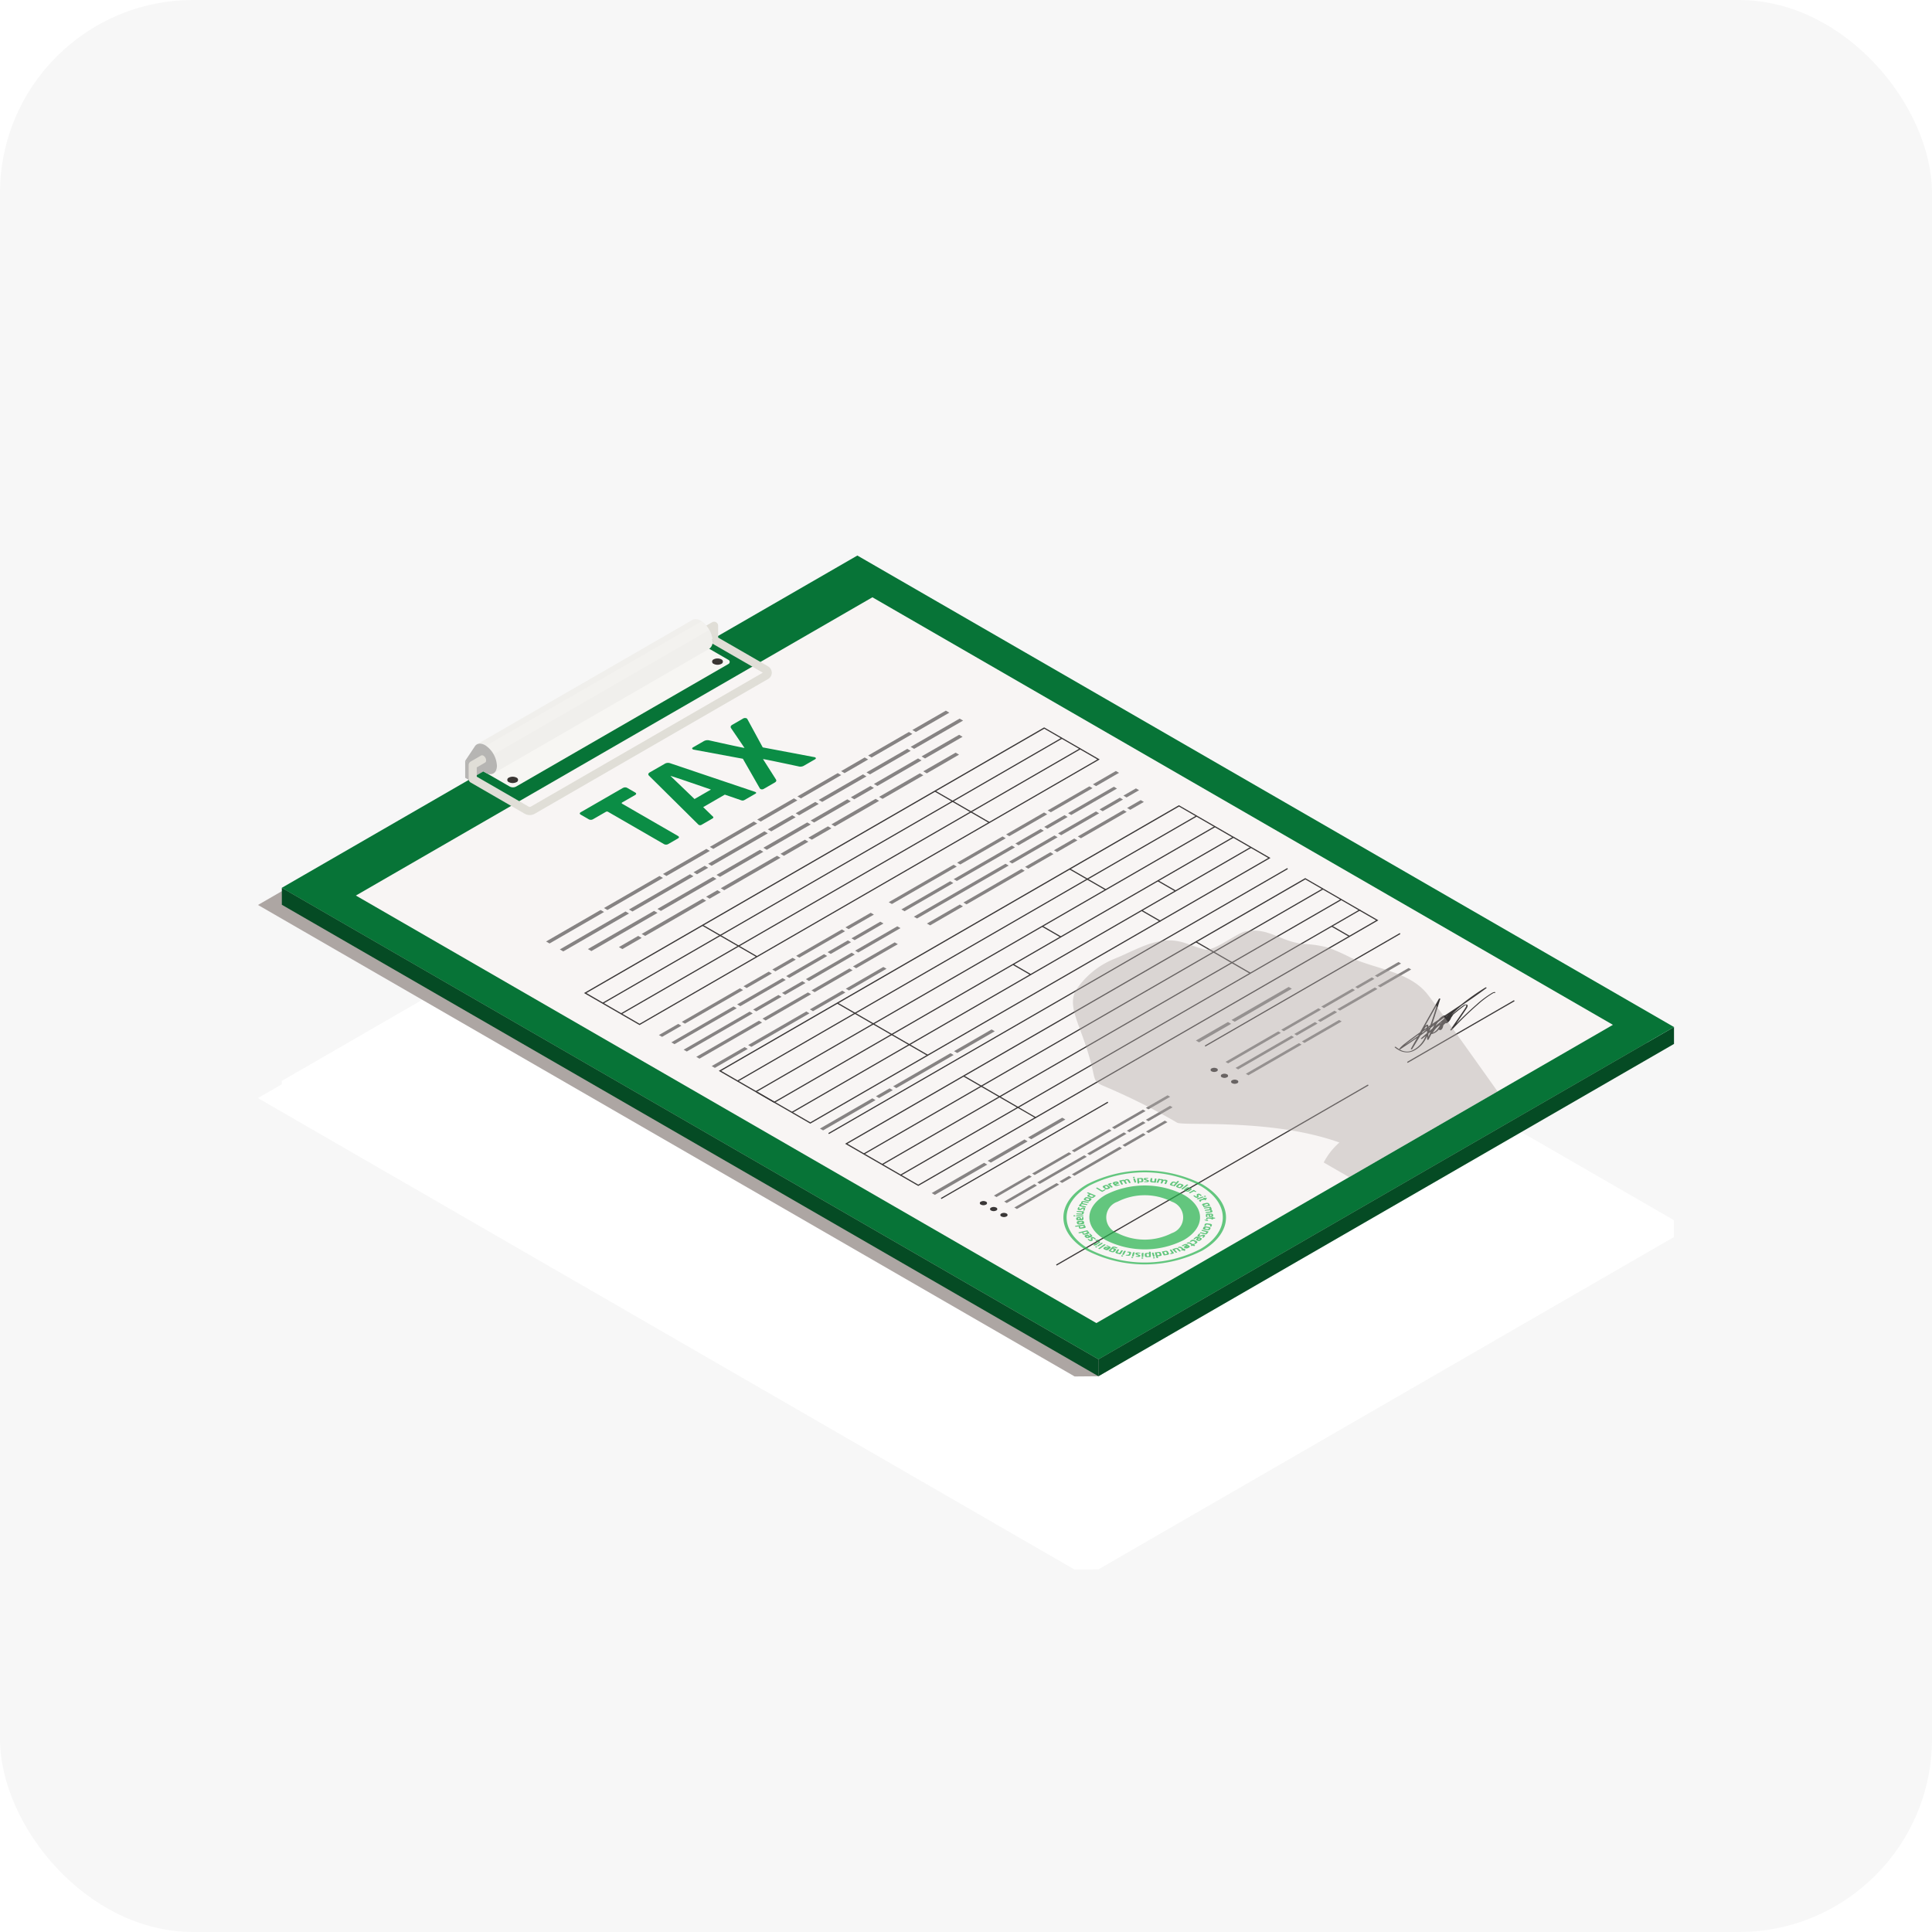 <svg xmlns="http://www.w3.org/2000/svg" xmlns:xlink="http://www.w3.org/1999/xlink" width="160" height="160" viewBox="0 0 160 160">
  <defs>
    <filter id="Path_9822" x="3.48" y="31.274" width="91.534" height="84.77" filterUnits="userSpaceOnUse">
      <feOffset dy="16" input="SourceAlpha"/>
      <feGaussianBlur stdDeviation="12" result="blur"/>
      <feFlood flood-opacity="0.161"/>
      <feComposite operator="in" in2="blur"/>
      <feComposite in="SourceGraphic"/>
    </filter>
    <filter id="Rectangle_2093" x="4.245" y="31.453" width="90.497" height="83.023" filterUnits="userSpaceOnUse">
      <feOffset dy="16" input="SourceAlpha"/>
      <feGaussianBlur stdDeviation="12" result="blur-2"/>
      <feFlood flood-opacity="0.161"/>
      <feComposite operator="in" in2="blur-2"/>
      <feComposite in="SourceGraphic"/>
    </filter>
    <filter id="Rectangle_2094" x="9.224" y="38.853" width="106.534" height="91.938" filterUnits="userSpaceOnUse">
      <feOffset dy="16" input="SourceAlpha"/>
      <feGaussianBlur stdDeviation="12" result="blur-3"/>
      <feFlood flood-opacity="0.161"/>
      <feComposite operator="in" in2="blur-3"/>
      <feComposite in="SourceGraphic"/>
    </filter>
    <filter id="Rectangle_2095" x="18.572" y="43.854" width="112.163" height="95.821" filterUnits="userSpaceOnUse">
      <feOffset dy="16" input="SourceAlpha"/>
      <feGaussianBlur stdDeviation="12" result="blur-4"/>
      <feFlood flood-opacity="0.161"/>
      <feComposite operator="in" in2="blur-4"/>
      <feComposite in="SourceGraphic"/>
    </filter>
    <filter id="Rectangle_2096" x="46.315" y="59.672" width="106.559" height="92.452" filterUnits="userSpaceOnUse">
      <feOffset dy="16" input="SourceAlpha"/>
      <feGaussianBlur stdDeviation="12" result="blur-5"/>
      <feFlood flood-opacity="0.161"/>
      <feComposite operator="in" in2="blur-5"/>
      <feComposite in="SourceGraphic"/>
    </filter>
    <filter id="Rectangle_2098" x="22.942" y="60.079" width="86.478" height="80.359" filterUnits="userSpaceOnUse">
      <feOffset dy="16" input="SourceAlpha"/>
      <feGaussianBlur stdDeviation="12" result="blur-6"/>
      <feFlood flood-opacity="0.161"/>
      <feComposite operator="in" in2="blur-6"/>
      <feComposite in="SourceGraphic"/>
    </filter>
    <filter id="Rectangle_2099" x="31.905" y="65.254" width="86.478" height="80.359" filterUnits="userSpaceOnUse">
      <feOffset dy="16" input="SourceAlpha"/>
      <feGaussianBlur stdDeviation="12" result="blur-7"/>
      <feFlood flood-opacity="0.161"/>
      <feComposite operator="in" in2="blur-7"/>
      <feComposite in="SourceGraphic"/>
    </filter>
    <filter id="Rectangle_2100" x="41.158" y="72.563" width="83.074" height="78.393" filterUnits="userSpaceOnUse">
      <feOffset dy="16" input="SourceAlpha"/>
      <feGaussianBlur stdDeviation="12" result="blur-8"/>
      <feFlood flood-opacity="0.161"/>
      <feComposite operator="in" in2="blur-8"/>
      <feComposite in="SourceGraphic"/>
    </filter>
    <filter id="Rectangle_2101" x="63.039" y="61.735" width="79.947" height="76.588" filterUnits="userSpaceOnUse">
      <feOffset dy="16" input="SourceAlpha"/>
      <feGaussianBlur stdDeviation="12" result="blur-9"/>
      <feFlood flood-opacity="0.161"/>
      <feComposite operator="in" in2="blur-9"/>
      <feComposite in="SourceGraphic"/>
    </filter>
    <filter id="Rectangle_2102" x="52.065" y="76.935" width="85.467" height="79.775" filterUnits="userSpaceOnUse">
      <feOffset dy="16" input="SourceAlpha"/>
      <feGaussianBlur stdDeviation="12" result="blur-10"/>
      <feFlood flood-opacity="0.161"/>
      <feComposite operator="in" in2="blur-10"/>
      <feComposite in="SourceGraphic"/>
    </filter>
    <filter id="Rectangle_2103" x="52.857" y="57.066" width="107.165" height="92.419" filterUnits="userSpaceOnUse">
      <feOffset dy="16" input="SourceAlpha"/>
      <feGaussianBlur stdDeviation="12" result="blur-11"/>
      <feFlood flood-opacity="0.161"/>
      <feComposite operator="in" in2="blur-11"/>
      <feComposite in="SourceGraphic"/>
    </filter>
    <clipPath id="clip-path">
      <rect id="Rectangle_2250" data-name="Rectangle 2250" width="160" height="160" rx="16" transform="translate(449 -792)" fill="#f7f7f7"/>
    </clipPath>
    <filter id="Union_79" x="-14.635" y="26.007" width="189.269" height="139.986" filterUnits="userSpaceOnUse">
      <feOffset dy="16" input="SourceAlpha"/>
      <feGaussianBlur stdDeviation="12" result="blur-12"/>
      <feFlood flood-opacity="0.161"/>
      <feComposite operator="in" in2="blur-12"/>
    </filter>
    <clipPath id="clip-path-2">
      <path id="Path_9822-2" data-name="Path 9822" d="M34.716,4.971,16.86,15.28a.683.683,0,0,1,.7.064,2.162,2.162,0,0,1,.979,1.7.7.7,0,0,1-.28.631L36.114,7.361a.689.689,0,0,0,.28-.63,2.167,2.167,0,0,0-.979-1.7.889.889,0,0,0-.437-.133.508.508,0,0,0-.262.069" transform="translate(-16.86 -4.902)" fill="none"/>
    </clipPath>
    <linearGradient id="linear-gradient" x1="-0.697" y1="3.2" x2="-0.65" y2="3.2" gradientUnits="objectBoundingBox">
      <stop offset="0" stop-color="#f7f6f3"/>
      <stop offset="1" stop-color="#f0efec"/>
    </linearGradient>
    <clipPath id="clip-path-3">
      <rect id="Rectangle_2093-2" data-name="Rectangle 2093" width="18.497" height="11.023" fill="none"/>
    </clipPath>
    <clipPath id="clip-path-4">
      <rect id="Rectangle_2094-2" data-name="Rectangle 2094" width="34.534" height="19.938" fill="none"/>
    </clipPath>
    <clipPath id="clip-path-5">
      <rect id="Rectangle_2095-2" data-name="Rectangle 2095" width="40.163" height="23.821" fill="none"/>
    </clipPath>
    <clipPath id="clip-path-6">
      <rect id="Rectangle_2096-2" data-name="Rectangle 2096" width="34.559" height="20.452" fill="none"/>
    </clipPath>
    <clipPath id="clip-path-7">
      <rect id="Rectangle_2098-2" data-name="Rectangle 2098" width="14.478" height="8.359" fill="none"/>
    </clipPath>
    <clipPath id="clip-path-9">
      <rect id="Rectangle_2100-2" data-name="Rectangle 2100" width="11.074" height="6.393" fill="none"/>
    </clipPath>
    <clipPath id="clip-path-10">
      <rect id="Rectangle_2101-2" data-name="Rectangle 2101" width="7.947" height="4.588" fill="none"/>
    </clipPath>
    <clipPath id="clip-path-11">
      <rect id="Rectangle_2102-2" data-name="Rectangle 2102" width="13.467" height="7.775" fill="#24b24c"/>
    </clipPath>
    <clipPath id="clip-path-12">
      <rect id="Rectangle_2103-2" data-name="Rectangle 2103" width="35.165" height="20.419" fill="none"/>
    </clipPath>
  </defs>
  <g id="taxInvoice" transform="translate(-449 792)">
    <g id="Mask_Group_23" data-name="Mask Group 23" clip-path="url(#clip-path)">
      <g id="Group_31581" data-name="Group 31581">
        <rect id="Rectangle_1963" data-name="Rectangle 1963" width="160" height="160" rx="16" transform="translate(449 -792)" fill="#f7f7f7"/>
        <g id="Group_31267" data-name="Group 31267" transform="translate(-178.635 -163.993)">
          <g transform="matrix(1, 0, 0, 1, 627.63, -628.01)" filter="url(#Union_79)">
            <path id="Union_79-2" data-name="Union 79" d="M-41.366-19.069l1.975-1.14v-.28l15.48-8.937v0l-.3-.17V-31l.778-1.164c.16-.284.491-.352.877-.13l.034.02-.034-.02a.693.693,0,0,0-.684-.073l17.842-10.3a.51.51,0,0,1,.262-.068.891.891,0,0,1,.437.133,1.77,1.77,0,0,1,.462.4l.475-.274a.338.338,0,0,1,.336,0,.336.336,0,0,1,.168.292v.836L8.27-48.007,75.9-8.959h0v1.4L28.241,19.962h0l-1.974.017ZM-24.207-31Zm.964-1.363-.007,0Zm.007,0-.007,0Z" transform="translate(62.73 94.01)" fill="#fff"/>
          </g>
        </g>
        <g id="Group_31268" data-name="Group 31268" transform="translate(-178.635 -163.993)">
          <g id="Group_31249" data-name="Group 31249" transform="translate(649 -580.579)">
            <path id="Path_10049" data-name="Path 10049" d="M67.633,67.888,0,28.84,47.662,1.323l67.632,39.048-45.688,27.5Z" transform="translate(0 -1.323)" fill="#ada6a3"/>
          </g>
          <path id="Path_10004" data-name="Path 10004" d="M18.743,18.83l-2.773-1.6v-1.4l2.773,1.6Z" transform="translate(650.189 -580.822)" fill="#b6b5b3"/>
          <path id="Path_10005" data-name="Path 10005" d="M36.695,8.969,18.551,19.445v-1.4L36.695,7.565Z" transform="translate(650.381 -581.437)" fill="#937a6a"/>
          <path id="Path_10006" data-name="Path 10006" d="M1.838,27.015,69.47,66.063v-1.4L1.838,25.611Z" transform="translate(649.137 -580.094)" fill="#054b24"/>
          <path id="Path_10007" data-name="Path 10007" d="M64.785,63.86v1.4l47.662-27.518v-1.4Z" transform="translate(653.822 -579.295)" fill="#054b24"/>
          <path id="Path_10008" data-name="Path 10008" d="M49.5,0,1.838,27.517,69.47,66.564l47.662-27.516Z" transform="translate(649.137 -582)" fill="#077437"/>
          <g id="Group_31250" data-name="Group 31250" transform="translate(666.159 -575.473)">
            <path id="Path_10048" data-name="Path 10048" d="M19.639,18.669,15.97,16.551,34.114,6.075l3.667,2.118a.191.191,0,0,1,0,.331L20.208,18.669a.566.566,0,0,1-.568,0" transform="translate(-15.97 -6.075)" fill="#f7f6f3"/>
          </g>
          <g id="Group_31251" data-name="Group 31251" transform="translate(667.115 -576.733)">
            <g id="Group_31186" data-name="Group 31186" transform="translate(0 0)" clip-path="url(#clip-path-2)">
              <rect id="Rectangle_2092" data-name="Rectangle 2092" width="23.302" height="20.826" transform="translate(-5.529 3.192) rotate(-30)" fill="url(#linear-gradient)"/>
            </g>
          </g>
          <g id="Group_31264" data-name="Group 31264" transform="translate(657.107 -578.54)">
            <g id="Group_31254" data-name="Group 31254" transform="translate(10.773 1.986)" style="mix-blend-mode: screen;isolation: isolate">
              <g id="Group_31189" data-name="Group 31189" transform="translate(0 0)">
                <g id="Group_31188" data-name="Group 31188" clip-path="url(#clip-path-3)">
                  <path id="Path_9823" data-name="Path 9823" d="M35.429,5.069,17.572,15.378a2.065,2.065,0,0,1,.64.713L36.068,5.782a2.084,2.084,0,0,0-.639-.713" transform="translate(-17.572 -5.069)" fill="#f3f2ef"/>
                </g>
              </g>
            </g>
            <path id="Path_10009" data-name="Path 10009" d="M19.983,17.125a.71.71,0,0,0-.641,0,.2.2,0,0,0,0,.371.71.71,0,0,0,.641,0,.2.2,0,0,0,0-.371" transform="translate(-6.677 -2.191)" fill="#393532"/>
            <path id="Path_10010" data-name="Path 10010" d="M35.771,8.01a.71.71,0,0,0-.641,0,.2.2,0,0,0,0,.371.71.71,0,0,0,.641,0,.2.2,0,0,0,0-.371" transform="translate(-5.502 -2.87)" fill="#393532"/>
            <path id="Path_10011" data-name="Path 10011" d="M17.625,14.63c-.386-.222-.717-.154-.877.13l-.778,1.164.659.523.892.372c.034.025.069.053.1.073.54.312.979.059.979-.565a2.165,2.165,0,0,0-.979-1.7" transform="translate(-6.918 -2.381)" fill="#b6b5b3"/>
            <path id="Path_10012" data-name="Path 10012" d="M111.648,38.626l-42.777,24.7L7.545,27.919l42.777-24.7Z" transform="translate(-7.545 -3.221)" fill="#f8f5f4"/>
            <path id="Path_10013" data-name="Path 10013" d="M41.038,8.8,36.9,6.414V5.437a.336.336,0,0,0-.5-.291l-.48.277a2.148,2.148,0,0,1,.52,1.293,1.1,1.1,0,0,1-.017.2L40.6,9.322,21.385,20.416a.175.175,0,0,1-.176,0l-4.3-2.482v-.768l.678-.391c.266-.155-.059-.741-.335-.582l-.846.489a.333.333,0,0,0-.168.29v1.157a.335.335,0,0,0,.168.29L20.873,21a.844.844,0,0,0,.847,0L41.038,9.845a.6.6,0,0,0,0-1.043" transform="translate(-6.898 -3.081)" fill="#e0ded7"/>
            <path id="Path_10014" data-name="Path 10014" d="M29.729,37.9l-4.6-2.653.072-.041,38.035-21.96L67.835,15.9l-.071.041Zm-4.4-2.653,4.4,2.543L67.645,15.9l-4.4-2.543Z" transform="translate(-6.236 -2.474)" fill="#3a3737"/>
            <path id="Path_10015" data-name="Path 10015" d="M26.607,36.07l-.048-.082L64.57,14.043l.048.082Z" transform="translate(-6.13 -2.415)" fill="#3a3737"/>
            <path id="Path_10016" data-name="Path 10016" d="M38.744,31.142l-4.5-2.6.047-.082,4.5,2.6Z" transform="translate(-5.558 -1.342)" fill="#3a3737"/>
            <path id="Path_10017" data-name="Path 10017" d="M56.655,20.8l-4.5-2.6.047-.082,4.5,2.6Z" transform="translate(-4.225 -2.112)" fill="#3a3737"/>
            <path id="Path_10018" data-name="Path 10018" d="M28.022,36.888l-.048-.082L65.985,14.86l.048.082Z" transform="translate(-6.025 -2.354)" fill="#3a3737"/>
            <path id="Path_10019" data-name="Path 10019" d="M40.117,43.9l-4.6-2.653.072-.041,38.035-21.96L78.223,21.9l-.071.041Zm-4.4-2.653,4.4,2.543L78.033,21.9l-4.4-2.543Z" transform="translate(-5.463 -2.028)" fill="#3a3737"/>
            <path id="Path_10020" data-name="Path 10020" d="M37,42.068l-.048-.082L74.958,20.04l.048.082Z" transform="translate(-5.357 -1.969)" fill="#3a3737"/>
            <path id="Path_10021" data-name="Path 10021" d="M49.132,37.14l-4.5-2.6.047-.082,4.5,2.6Z" transform="translate(-4.785 -0.895)" fill="#3a3737"/>
            <path id="Path_10022" data-name="Path 10022" d="M65.522,25.921l-2.98-1.72.048-.082,2.98,1.72Z" transform="translate(-3.452 -1.665)" fill="#3a3737"/>
            <path id="Path_10023" data-name="Path 10023" d="M38.41,42.885l-.048-.082L76.373,20.857l.048.082Z" transform="translate(-5.251 -1.908)" fill="#3a3737"/>
            <path id="Path_10024" data-name="Path 10024" d="M41.184,44.486l-.048-.082,38.01-21.946.048.082Z" transform="translate(-5.045 -1.789)" fill="#3a3737"/>
            <path id="Path_10025" data-name="Path 10025" d="M51.8,38.68,48.82,36.96l.047-.082,2.98,1.72Z" transform="translate(-4.473 -0.715)" fill="#3a3737"/>
            <path id="Path_10026" data-name="Path 10026" d="M69.65,28.3l-1.56-.9.048-.082,1.56.9Z" transform="translate(-3.039 -1.427)" fill="#3a3737"/>
            <path id="Path_10027" data-name="Path 10027" d="M42.882,45.435,38.41,42.853l.048-.082,4.423,2.554L80.8,23.434l-2.908-1.678.048-.082,3.051,1.76-.072.042Z" transform="translate(-5.248 -1.847)" fill="#3a3737"/>
            <path id="Path_10028" data-name="Path 10028" d="M49.852,49.517l-4.6-2.653.072-.041,38.035-21.96,4.594,2.653-.071.041Zm-4.405-2.653,4.405,2.543L87.767,27.516l-4.4-2.543Z" transform="translate(-4.738 -1.61)" fill="#3a3737"/>
            <path id="Path_10029" data-name="Path 10029" d="M46.729,47.688l-.048-.082L84.692,25.66l.048.082Z" transform="translate(-4.632 -1.55)" fill="#3a3737"/>
            <path id="Path_10030" data-name="Path 10030" d="M58.867,42.76l-4.5-2.6.047-.082,4.5,2.6Z" transform="translate(-4.06 -0.477)" fill="#3a3737"/>
            <path id="Path_10031" data-name="Path 10031" d="M76.777,32.419l-4.5-2.6.047-.082,4.5,2.6Z" transform="translate(-2.727 -1.247)" fill="#3a3737"/>
            <path id="Path_10032" data-name="Path 10032" d="M48.145,48.5l-.048-.082L86.107,26.478l.048.082Z" transform="translate(-4.527 -1.49)" fill="#3a3737"/>
            <path id="Path_10033" data-name="Path 10033" d="M50.995,50.178l-1.484-.856.048-.082,1.435.828L88.91,28.177l-1.389-.8.048-.082,1.532.883-.072.042Z" transform="translate(-4.422 -1.429)" fill="#3a3737"/>
            <path id="Path_10034" data-name="Path 10034" d="M60.044,43.44l-1.489-.861L58.6,42.5l1.489.861Z" transform="translate(-3.748 -0.297)" fill="#3a3737"/>
            <g id="Group_31255" data-name="Group 31255" transform="translate(15.752 9.386)" opacity="0.6">
              <g id="Group_31192" data-name="Group 31192" transform="translate(0 0)">
                <g id="Group_31191" data-name="Group 31191" clip-path="url(#clip-path-4)">
                  <path id="Path_9850" data-name="Path 9850" d="M39.693,20.975l.288.165,3.037-1.753-.287-.167Zm0,.33-.288-.165-3.639,2.1.287.165Zm.874.479.287.167,2.022-1.168-.287-.165Zm2.308-1.332.287.167,1.625-.939-.287-.165Zm1.243.6.287.167,3.037-1.755-.287-.165Zm-2.5,2.761.287.165,2.022-1.168-.288-.165Zm2.218-2.6-3.639,2.1.287.167,3.639-2.1Zm1.715.324-1.626.939.288.165,1.625-.938Zm2.9-4.305-3.664,2.114.287.167L48.738,17.4ZM40.2,23.646l-.287-.165-3.594,2.075.287.165Zm-4.567,1.322-.287-.165-.928.536.287.165Zm16.485-9.848-3.377,1.95.287.165,3.377-1.95Zm-5.758,2.009-3.338,1.928.287.165,3.338-1.928ZM35.771,23.572l-.288-.167L31.889,25.48l.288.167Zm-.309,4.123-.286-.165-5.054,2.918.287.165Zm10.374-6.32.287.165,3.664-2.114-.288-.167Zm1.608-2.244.287.167,1.626-.939-.287-.165Zm6.291-1.984L56.408,15.6l-.287-.165-2.674,1.544Zm2.719-4.532L52.4,14.954l.287.165,4.054-2.34ZM36.676,26.994l-.287-.167-.929.537.288.165Zm4.654-3.019-4.656,2.688.287.165,4.656-2.688Zm5.311-7.012.287.167L48.879,16l-.287-.167ZM40.57,22.115l-.287-.165-4.656,2.687.287.167ZM26.722,28.464l-4.515,2.608.287.165,4.515-2.607ZM49.355,18.028l.287.165L53.3,16.078l-.287-.165Zm3.807-.883-3.377,1.95.287.165,3.377-1.95Zm.429-1.231L56.7,14.12l-.287-.165L53.3,15.748ZM31.147,28.539,25.669,31.7l.287.167,5.48-3.164Zm-1.312,2.073-1.6.925.287.165,1.6-.924Zm-1.048-2.025-5.442,3.143.287.165,5.442-3.143Zm26.527-16.63-2.774,1.6.287.167,2.774-1.6Zm-20.9,13.713-.288-.165-5.053,2.917.287.167Zm1.9.217-.287-.165-4.6,2.654.288.165Zm-4.427-.075-.287-.165-4.6,2.654.287.165ZM52.255,13.722l-3.377,1.95.287.165,3.377-1.95Z" transform="translate(-22.206 -11.956)" fill="#3a3737"/>
                </g>
              </g>
            </g>
            <g id="Group_31256" data-name="Group 31256" transform="translate(25.1 14.387)" opacity="0.6">
              <g id="Group_31195" data-name="Group 31195" transform="translate(0 0)">
                <g id="Group_31194" data-name="Group 31194" clip-path="url(#clip-path-5)">
                  <path id="Path_9851" data-name="Path 9851" d="M43.074,33.846l3.788-2.188.261.151L43.335,34Zm.466.928.262.152,3.141-1.814-.261-.151Zm-.034.322-.261-.151-3.764,2.172.262.152Zm-2.147.041,1.68-.97-.261-.15-1.681.97Zm-.3.171-.262-.15-2.09,1.207.261.15Zm4.075-3.551,1.68-.97-.261-.151-1.681.97Zm2.019-.27.261.151,3.493-2.017-.262-.151ZM50.43,30.8,46.977,32.79l.261.151,3.453-1.993ZM39.448,37.44l-.262-.151L34,40.281l.261.15Zm-1.805-1.355,3.764-2.173-.262-.151-3.763,2.173ZM41.7,33.742l3.141-1.814-.261-.151L41.44,33.59Zm-4.355,2.514-.262-.151L31.934,39.08l.261.15Zm9.768-5.64L49.5,29.238l-.261-.151-2.387,1.378Zm-8.7,5.919-5.462,3.153.262.15,5.461-3.153Zm-7.249,2.09,1.6-.922-.262-.15-1.6.922Zm15.187-9.07.262.151L48.708,28.5l-.261-.151Zm-3.822,2.509,3.788-2.186-.262-.151L42.27,31.913ZM40.555,33.2l1.681-.97-.262-.15-1.68.97ZM38.17,34.582l2.09-1.207L40,33.225l-2.091,1.207Zm-5.11,2.95,4.813-2.78-.261-.15L32.8,37.382Zm26.6-15.675.261.15,3.142-1.814-.262-.15Zm-.034.321-.262-.151L55.6,24.2l.261.15Zm.8.435.261.15,2.091-1.207-.262-.151Zm2.386-1.377.261.15,1.68-.97-.261-.151Zm1.145.536.261.151,3.142-1.814-.261-.151Zm-2.729,2.774.262.15,2.09-1.207-.261-.151Zm2.434-2.6L59.9,24.116l.262.151,3.763-2.173ZM65.3,22.2l-1.68.971.261.15,1.681-.97Zm3.281-4.29L64.79,20.1l.261.15,3.788-2.188Zm-8.713,6.53-.261-.151-7.59,4.383.262.15Zm-4.582,1.447-.261-.151-4.041,2.334.261.151ZM66.552,17.88,63.1,19.873l.262.15,3.452-1.993ZM55.57,24.522l-.261-.15-5.372,3.1.261.151Zm10.024-2.494.261.15,3.788-2.186-.262-.151Zm1.8-2.24.261.151,1.68-.97-.261-.151Zm-11.309,8.03-.262-.152L53.1,29.24l.262.152Zm4.848-3.1L56.122,27.5l.261.15,4.815-2.78Zm5.913-7.009.261.15,1.9-1.1-.262-.15Zm-6.454,5.226-.261-.15-4.815,2.78.261.15Zm8.979-4.288.262.151,1.037-.6-.261-.15Zm1.434.371-1.13.652.262.151,1.129-.652Z" transform="translate(-30.907 -16.611)" fill="#3a3737"/>
                </g>
              </g>
            </g>
            <g id="Group_31257" data-name="Group 31257" transform="translate(52.843 30.205)" opacity="0.6">
              <g id="Group_31198" data-name="Group 31198" transform="translate(0 0)">
                <g id="Group_31197" data-name="Group 31197" clip-path="url(#clip-path-6)">
                  <path id="Path_9852" data-name="Path 9852" d="M63.145,47.215l-.214-.124-3.042,1.756.214.124Zm1.3-.019.214.124,3.043-1.757-.214-.124Zm5.075-3.664,1.8-1.04-.214-.124-1.8,1.04ZM67.733,45.3l.214.124,1.332-.769-.214-.124Zm-4.561,1.652.215.124,3.08-1.779-.214-.124Zm5.894-3.4L66.5,45.033l.214.124,2.571-1.485Zm.012,1.955-1.712.988.215.124,1.71-.988Zm.457-.016,1.558-.9-.214-.122-1.559.9Zm-.014-.973,2-1.153-.214-.124-2,1.153Zm-2.4,2.118-3.941,2.275.214.124,3.941-2.275ZM61.914,49.64l-3.5,2.021.215.124,3.5-2.021Zm-1.839.081-2.5,1.446.214.124,2.5-1.446Zm3.081-.551-.214-.124-.786.454.214.124Zm-3.3-.059-.215-.124-2.919,1.686.215.124Zm4.56-1.651-.214-.124-3.891,2.246.214.124Zm20.755-12.23,3.1-1.79.214.124-3.1,1.79Zm.353,1.024-.214-.124-3.08,1.778.214.124Zm-1.758.034,1.376-.8-.214-.124-1.376.8Zm-.242.14-.214-.124-1.712.987.214.124Zm3.336-2.907,1.375-.794-.214-.124-1.375.794Zm1.652-.22.214.124,2.554-1.475-.214-.124Zm-6.311,4.871-.214-.124-4.4,2.539.214.124ZM80.73,37.062l3.08-1.778L83.6,35.16l-3.08,1.778Zm3.322-1.918,2.572-1.485-.215-.124L83.838,35.02ZM80.488,37.2l-.215-.124L75.907,39.6l.214.124Zm8-4.616,1.954-1.129-.214-.124-1.955,1.129ZM81.363,37.43,76.735,40.1l.215.124,4.626-2.671Z" transform="translate(-56.727 -31.333)" fill="#3a3737"/>
                </g>
              </g>
            </g>
            <path id="Path_10035" data-name="Path 10035" d="M61.959,29.5l-1.519-.877.048-.083,1.519.878Z" transform="translate(-3.608 -1.336)" fill="#3a3737"/>
            <path id="Path_10036" data-name="Path 10036" d="M70.8,25.956l-1.459-.843.048-.082,1.459.843Z" transform="translate(-2.946 -1.597)" fill="#3a3737"/>
            <rect id="Rectangle_2115" data-name="Rectangle 2115" width="0.095" height="1.686" transform="translate(54.398 30.441) rotate(-59.97)" fill="#3a3737"/>
            <path id="Path_10037" data-name="Path 10037" d="M84.207,29.455l-1.459-.842.047-.082,1.46.842Z" transform="translate(-1.948 -1.337)" fill="#3a3737"/>
            <path id="Path_10038" data-name="Path 10038" d="M44.01,46.118l-.048-.082L81.972,24.09l.048.082Z" transform="translate(-4.835 -1.667)" fill="#3a3737"/>
            <path id="Path_10039" data-name="Path 10039" d="M52.681,50.156l-.048-.082L66.447,42.1l.047.082Z" transform="translate(-4.189 -0.327)" fill="#3a3737"/>
            <path id="Path_10040" data-name="Path 10040" d="M61.565,55.766l-.048-.082L87.343,40.774l.048.082Z" transform="translate(-3.528 -0.425)" fill="#3a3737"/>
            <path id="Path_10041" data-name="Path 10041" d="M75.259,39.535a.129.129,0,0,1,0,.244.464.464,0,0,1-.422,0,.129.129,0,0,1,0-.244.471.471,0,0,1,.422,0m.428.491a.129.129,0,0,0,0,.244.464.464,0,0,0,.422,0,.129.129,0,0,0,0-.244.464.464,0,0,0-.422,0m.849.49a.129.129,0,0,0,0,.244.464.464,0,0,0,.422,0,.129.129,0,0,0,0-.244.471.471,0,0,0-.422,0M55.726,50.57a.129.129,0,0,0,0,.244.464.464,0,0,0,.422,0,.129.129,0,0,0,0-.244.464.464,0,0,0-.422,0m.849.491a.128.128,0,0,0,0,.243.464.464,0,0,0,.422,0,.128.128,0,0,0,0-.243.464.464,0,0,0-.422,0m.85.49a.129.129,0,0,0,0,.244.464.464,0,0,0,.422,0,.129.129,0,0,0,0-.244.464.464,0,0,0-.422,0" transform="translate(-3.966 -0.521)" fill="#3a3737"/>
            <path id="Path_10042" data-name="Path 10042" d="M73.025,38.5l-.048-.082L89.129,29.1l.048.082Z" transform="translate(-2.675 -1.295)" fill="#3a3737"/>
            <path id="Path_10043" data-name="Path 10043" d="M88.619,39.467l-.048-.082,8.855-5.113.048.082Z" transform="translate(-1.514 -0.909)" fill="#3a3737"/>
            <g id="Group_31258" data-name="Group 31258" transform="translate(29.469 30.612)" opacity="0.6">
              <g id="Group_31201" data-name="Group 31201" transform="translate(0 0)">
                <g id="Group_31200" data-name="Group 31200" clip-path="url(#clip-path-7)">
                  <path id="Path_9862" data-name="Path 9862" d="M43.1,35.226l.261.151,2.684-1.549-.262-.151Zm6.088-3.514-3.109,1.8.262.15,3.108-1.8ZM37.958,38.5l-.261-.15L34.973,39.92l.261.151Zm4.849-3.1-4.815,2.78.262.15,4.813-2.778Z" transform="translate(-34.973 -31.712)" fill="#3a3737"/>
                </g>
              </g>
            </g>
            <g id="Group_31259" data-name="Group 31259" transform="translate(38.433 35.787)" opacity="0.6">
              <g id="Group_31204" data-name="Group 31204" transform="translate(0 0)">
                <g id="Group_31203" data-name="Group 31203" clip-path="url(#clip-path-7)">
                  <path id="Path_9863" data-name="Path 9863" d="M49.381,41.234l.261.151,4.747-2.741-.262-.15Zm8.151-4.706-3.109,1.8.262.151,3.108-1.8Zm-9.615,5.854-.261-.15-4.341,2.506.262.15Zm1.169-.977-1.135.655.261.15,1.135-.654Z" transform="translate(-43.316 -36.528)" fill="#3a3737"/>
                </g>
              </g>
            </g>
            <g id="Group_31260" data-name="Group 31260" transform="translate(47.686 43.095)" opacity="0.6">
              <g id="Group_31207" data-name="Group 31207" transform="translate(0 0)">
                <g id="Group_31206" data-name="Group 31206" clip-path="url(#clip-path-9)">
                  <path id="Path_9864" data-name="Path 9864" d="M59.909,44.964l.262.151L63,43.48l-.261-.15ZM56.53,47.217l-.262-.15-4.34,2.506.261.15Zm3.084-2.082L56.563,46.9l.262.15,3.049-1.76Z" transform="translate(-51.928 -43.33)" fill="#3a3737"/>
                </g>
              </g>
            </g>
            <g id="Group_31261" data-name="Group 31261" transform="translate(69.566 32.268)" opacity="0.6">
              <g id="Group_31210" data-name="Group 31210" transform="translate(0 0)">
                <g id="Group_31209" data-name="Group 31209" clip-path="url(#clip-path-10)">
                  <path id="Path_9865" data-name="Path 9865" d="M75.211,36.308l-.262-.151L72.293,37.69l.261.151Zm4.767-3.055-4.733,2.732.261.151L80.24,33.4Z" transform="translate(-72.292 -33.253)" fill="#3a3737"/>
                </g>
              </g>
            </g>
            <path id="Path_10044" data-name="Path 10044" d="M95.864,33.684a.275.275,0,0,0-.142.037,7.866,7.866,0,0,0-1.305.961c-.6.525-1.179,1.07-1.713,1.625.145-.21.289-.421.432-.631s.265-.392.4-.59c.2-.3.105-.351.072-.367a.337.337,0,0,0-.233.014c-.047.016-.681.506-.925.716-.047.04-.095.081-.141.121a8.774,8.774,0,0,1,.9-.813c.685-.461,1.367-.933,2.009-1.415.018-.014.015-.033-.009-.045a.09.09,0,0,0-.079,0,19.36,19.36,0,0,0-2.011,1.417c-.364.245-.73.487-1.091.726l-.256.17c-.168-.017-.431.247-.433.25-.032.032-.061.066-.09.1l-.524.352c.135-.375.251-.751.366-1.121.1-.309.194-.63.3-.943.005-.017-.013-.034-.043-.039a.069.069,0,0,0-.069.023l-1.561,2.774c-.423.3-.836.6-1.232.913a2.886,2.886,0,0,0-.489.449c-.012.015,0,.033.021.042A.088.088,0,0,0,88.1,38.4c.448-.3.908-.6,1.355-.919l-.5.893c-.01.017.006.035.037.042a.078.078,0,0,0,.073-.02l.681-1.12.2-.142.347-.258,0,.192c-.169.146-.335.293-.5.441-.016.016-.01.035.017.046a.089.089,0,0,0,.08-.009c.1-.08.2-.16.3-.241-.025.05-.05.1-.076.15a2.185,2.185,0,0,1-.965,1.017,1.129,1.129,0,0,1-.374.124,1.207,1.207,0,0,1-.6-.091,2.129,2.129,0,0,1-.458-.287.085.085,0,0,0-.081-.006c-.025.011-.031.032-.012.046a2.178,2.178,0,0,0,.481.3,1.389,1.389,0,0,0,.7.1,1.3,1.3,0,0,0,.424-.139,2.247,2.247,0,0,0,1-1.049l.074-.145.005.274c0,.016.021.03.049.033a.068.068,0,0,0,.063-.024l.242-.466a.086.086,0,0,0,.055,0,1.048,1.048,0,0,0,.578-.4.115.115,0,0,0,.009.059.069.069,0,0,0,.067.024c.183-.019.228-.2.26-.336a.573.573,0,0,1,.025-.085c.075-.072.136-.117.194-.164.073.026.092.02.1.011a.938.938,0,0,0,.345-.461,2.032,2.032,0,0,0,.161-.24c.031-.027.061-.054.092-.08.242-.207.863-.688.889-.7a.213.213,0,0,1,.1-.019c.017.009.037.081-.106.293-.131.2-.263.392-.4.588-.266.391-.538.785-.809,1.172-.011.017,0,.035.03.043a.087.087,0,0,0,.064-.006,27.18,27.18,0,0,1,2.2-2.141,7.778,7.778,0,0,1,1.289-.95.484.484,0,0,0,.126-.014c.025-.011.03-.031.011-.046a.133.133,0,0,0-.075-.024M89.551,37.31c-.363.258-.737.513-1.109.762l.141-.113c.335-.262.683-.52,1.039-.775Zm1.389-1.04-.277.211a2.176,2.176,0,0,1,.277-.211m-.337.369.131-.1.17-.13-.068.125c-.034.054-.068.107-.1.162l-.241.2c.037-.085.072-.171.106-.257m-.206.046a.313.313,0,0,1,.118-.126l-.019.05-.1.075m.713-1.93-.133.424c-.126.409-.255.825-.409,1.24l-.173.118,0-.135c-.055-.035-.078-.033-.1-.026a.757.757,0,0,0-.16.109Zm-1.031,1.972a.808.808,0,0,1,.2-.242l0,.131-.231.16Zm-.219.361.077-.128.345-.241a2.462,2.462,0,0,1-.422.369m.551.3-.005-.26.184-.154c-.046.1-.178.414-.178.414m-.012-.6c.021,0,.012.025,0,.049Zm.8-.091a1.081,1.081,0,0,1-.427.356,1.787,1.787,0,0,1,.616-.66,1.716,1.716,0,0,1-.189.3m.276-.456c-.056.032-.093.055-.13.078l.052-.045.111-.085-.032.052m-.03-.128-.143.122c-.1.08-.2.16-.305.241l.026-.05.041-.059.044-.061c.03-.043.06-.087.092-.131q.259-.2.529-.389c-.008.034-.016.069-.025.1-.087.074-.173.149-.259.225m.409-.366a.471.471,0,0,1,.156-.158c-.054.052-.106.1-.156.158" transform="translate(-1.586 -0.983)" fill="#3a3737"/>
            <g id="Group_31262" data-name="Group 31262" transform="translate(58.593 47.468)" opacity="0.7">
              <g id="Group_31213" data-name="Group 31213" transform="translate(0 0)">
                <g id="Group_31212" data-name="Group 31212" clip-path="url(#clip-path-11)">
                  <path id="Path_9867" data-name="Path 9867" d="M64.052,48.539c-2.63,1.518-2.63,3.98,0,5.5a10.524,10.524,0,0,0,9.523,0c2.629-1.518,2.629-3.98,0-5.5a10.524,10.524,0,0,0-9.523,0m9.334,5.389a10.108,10.108,0,0,1-9.146,0c-2.525-1.458-2.525-3.823,0-5.281a10.108,10.108,0,0,1,9.146,0c2.526,1.458,2.526,3.823,0,5.281m-7.813-.77a7.164,7.164,0,0,0,6.481,0c1.789-1.034,1.79-2.709,0-3.742a7.167,7.167,0,0,0-6.481,0c-1.789,1.034-1.789,2.709,0,3.741m.991-3.17a4.973,4.973,0,0,1,4.5,0,1.372,1.372,0,0,1,0,2.6,4.973,4.973,0,0,1-4.5,0,1.372,1.372,0,0,1,0-2.6M65.3,49.174c-.037,0-.514-.305-.514-.305,0-.02.076-.06.076-.06a4.948,4.948,0,0,1,.434.256,2.171,2.171,0,0,0,.2-.1.231.231,0,0,1,.088.035,2.14,2.14,0,0,1-.289.171m.486-.235.085-.037c.049-.02.078-.045.086-.072s-.006-.056-.043-.085l-.129-.1a.231.231,0,0,0-.127-.049.3.3,0,0,0-.146.027l-.085.035c-.05.021-.08.046-.086.073s.006.055.044.084l.128.1a.216.216,0,0,0,.127.049.3.3,0,0,0,.146-.026m-.278-.173c.084-.085.1-.089.116-.088a1.466,1.466,0,0,1,.168.116c-.085.086-.1.089-.116.088a1.467,1.467,0,0,1-.168-.116m.536.048-.286-.274c.009-.02.095-.049.095-.049a1.051,1.051,0,0,0,.125-.045.148.148,0,0,1,.112.034c-.008.018-.077.043-.077.043-.047.016-.055.04-.023.07l.184.177c-.009.019-.095.048-.095.048a.03.03,0,0,1-.034,0m.357-.138a.326.326,0,0,0,.151-.011l.236-.067c-.056-.066-.271-.005-.271-.005a.137.137,0,0,1-.056.005c-.042-.047.226-.122.226-.122.012-.019-.055-.1-.055-.1a.18.18,0,0,0-.109-.061.339.339,0,0,0-.152.01l-.085.025a.183.183,0,0,0-.109.062c-.016.026-.01.055.018.087l.095.113a.185.185,0,0,0,.109.062m-.067-.21c.1-.073.116-.074.131-.072.056.063-.089.1-.089.1-.017,0-.042-.032-.042-.032m.543.088L66.7,48.25a.378.378,0,0,1,.112-.037c.1-.014.12-.021.148-.027a.294.294,0,0,1,.2.009c.011-.032.046-.055.11-.067a.358.358,0,0,1,.179,0,.162.162,0,0,1,.089.07l.118.213a.364.364,0,0,1-.111.037,1.125,1.125,0,0,1-.15-.218.1.1,0,0,0-.086-.026c-.079.015-.1.037-.078.071l.112.2a.378.378,0,0,1-.112.037,1.149,1.149,0,0,1-.149-.218c-.045-.03-.064-.03-.088-.026-.087.017-.1.038-.086.071l.112.2a.353.353,0,0,1-.112.035c-.016,0-.026,0-.031-.009m1-.548c-.027-.012-.043-.071-.043-.071a.455.455,0,0,1,.121-.024c.027.01.044.07.044.07a.479.479,0,0,1-.122.025m.109.389a1.809,1.809,0,0,1-.116-.329.464.464,0,0,1,.121-.025,1.792,1.792,0,0,1,.115.328.391.391,0,0,1-.12.026m.237.058a.469.469,0,0,0,.126.009c.024-.015.009-.131.009-.131a.136.136,0,0,0,.055.025.221.221,0,0,0,.071.006.339.339,0,0,0,.183-.037.083.083,0,0,0,.035-.085l-.016-.126a.105.105,0,0,0-.057-.081.282.282,0,0,0-.142-.023.39.39,0,0,0-.118.015,1.682,1.682,0,0,0-.176,0,2.491,2.491,0,0,0,.031.429m.185-.363c.078,0,.1,0,.106.005a.582.582,0,0,1,.035.147c-.02.039-.039.043-.063.043-.106.005-.136-.011-.14-.045l-.013-.095c-.005-.034.019-.053.074-.056m.323.006a.079.079,0,0,1,.046-.07.335.335,0,0,1,.14-.02l.2,0c0,.072-.169.07-.169.07q-.056,0-.058.016c0,.013.015.024.048.035l.118.043a.238.238,0,0,1,.085.041.058.058,0,0,1,.023.053c0,.061-.067.091-.19.089l-.225,0c0-.072.2-.069.2-.069.038,0,.058-.006.058-.019s-.015-.026-.046-.037l-.115-.04a.285.285,0,0,1-.088-.04.056.056,0,0,1-.026-.053m.528.156.049-.222a.531.531,0,0,1,.128,0c.021.015-.027.233-.027.233.156.052.187.037.2,0l.046-.206a.482.482,0,0,1,.127,0,1.544,1.544,0,0,1-.05.334.447.447,0,0,1-.127.005.068.068,0,0,0-.074-.015.3.3,0,0,1-.07,0,.337.337,0,0,1-.171-.042.08.08,0,0,1-.027-.086m.528.133.149-.308a.441.441,0,0,1,.128.005.061.061,0,0,0,.07.021.284.284,0,0,1,.08,0c.1.016.14.038.156.071a.224.224,0,0,1,.153-.021.266.266,0,0,1,.155.055.073.073,0,0,1,.005.087l-.1.215a.441.441,0,0,1-.128-.005c-.018-.017.085-.229.085-.229-.129-.062-.163-.049-.181-.016l-.1.2a.47.47,0,0,1-.128-.006c-.017-.017.084-.229.084-.229-.136-.063-.17-.052-.186-.018l-.1.2A.441.441,0,0,1,69.8,48.4c-.017,0-.021-.008-.018-.017m1.131.2a.151.151,0,0,0,.1.061.362.362,0,0,0,.112.023.142.142,0,0,0,.063-.013c0,.04.089.067.089.067a5.235,5.235,0,0,0,.381-.413c-.012-.019-.1-.045-.1-.045-.032.006-.153.146-.153.146-.039-.049-.058-.058-.08-.064a.365.365,0,0,0-.189-.023.186.186,0,0,0-.106.062l-.1.113c-.028.032-.035.061-.021.086m.16-.052.09-.105c.052-.027.07-.025.092-.018.1.027.109.05.082.081l-.073.085a.1.1,0,0,1-.114.026c-.092-.043-.09-.054-.077-.068m.8.273.119-.106c.032-.029.044-.058.033-.085s-.042-.05-.093-.07l-.089-.032a.3.3,0,0,0-.149-.021.206.206,0,0,0-.119.054l-.118.106c-.034.03-.046.058-.035.085a.15.15,0,0,0,.1.07l.088.033a.316.316,0,0,0,.147.02.21.21,0,0,0,.121-.054m-.305-.08a1.094,1.094,0,0,1,.129-.132c.056-.023.073-.02.095-.013l.052.019c.023.055-.092.157-.092.157-.056.023-.074.019-.1.012-.071-.027-.084-.035-.087-.043m.857-.14c.006.02-.465.382-.465.382a.4.4,0,0,1-.116-.032c-.005-.02.466-.382.466-.382a.361.361,0,0,1,.115.032m-.037.2a.225.225,0,0,0-.127.048l-.131.1c-.038.029-.054.057-.046.085s.035.052.086.073l.084.037a.31.31,0,0,0,.145.027.225.225,0,0,0,.128-.048l.132-.1c.037-.028.05-.056.044-.084s-.035-.052-.084-.073l-.086-.037a.3.3,0,0,0-.145-.027m.168.141a1.231,1.231,0,0,1-.144.127c-.059.02-.077.017-.1.008-.061-.076.064-.173.064-.173.163.021.175.031.177.039m.39.164a.218.218,0,0,1,.07,0,.19.19,0,0,1,.06.023c.027.038-.033.07-.033.07a.237.237,0,0,1-.09-.035.115.115,0,0,0-.122,0l-.263.141a.322.322,0,0,1-.1-.044,4.612,4.612,0,0,1,.409-.237.336.336,0,0,1,.1.043c0,.02-.031.037-.031.037m-.1.406c.006-.019.069-.044.069-.044a.657.657,0,0,1,.147.1.061.061,0,0,0,.062.016.243.243,0,0,0,.008-.12.09.09,0,0,1,0-.063.11.11,0,0,1,.06-.044.238.238,0,0,1,.124-.02.221.221,0,0,1,.112.052l.115.093c-.006.019-.07.045-.07.045a.508.508,0,0,1-.129-.081c-.021-.018-.042-.025-.057-.018a.3.3,0,0,0-.009.124.09.09,0,0,1,0,.064.144.144,0,0,1-.061.043.223.223,0,0,1-.239-.035Zm.967-.012a.266.266,0,0,1,.087.056c-.008.018-.1.049-.1.049a.225.225,0,0,1-.085-.056c.008-.018.1-.049.1-.049m-.673.234.476-.165a.233.233,0,0,1,.086.055c-.009.019-.485.185-.485.185a.226.226,0,0,1-.085-.055c-.01-.009-.006-.015.008-.019m.764-.058a.213.213,0,0,1,.081.057c-.011.019-.111.049-.111.049s.037.058.037.058c-.009.019-.083.041-.083.041a.2.2,0,0,1-.074-.054c-.018,0-.251.066-.251.066a.145.145,0,0,1-.089.12c-.1-.075-.1-.1-.089-.131a.163.163,0,0,1,.1-.064l.239-.072c-.006-.054.067-.074.067-.074a.289.289,0,0,0,.172,0m-.2.477a.212.212,0,0,0-.118.056.072.072,0,0,0,0,.089c.066.059.085.066.109.066a.058.058,0,0,0-.017.083c.032.01.555-.1.555-.1.014-.019-.075-.169-.075-.169a.169.169,0,0,0-.1-.07.318.318,0,0,0-.153,0Zm.34.067.035.06c-.008.01-.234.056-.234.056-.057.012-.095,0-.112-.027.028-.074.221-.114.221-.114a.122.122,0,0,1,.055,0,.068.068,0,0,1,.034.027m.236.2c.029.011.048.068.048.068-.037.028-.017.035,0,.046a.09.09,0,0,1,.034.042c.02.058.005.089-.039.112a.118.118,0,0,1,.1.07c.019.054.011.082-.016.1a.255.255,0,0,1-.131.043l-.378.044c-.03-.011-.049-.069-.049-.069a3.73,3.73,0,0,1,.392-.06c.038-.095,0-.106-.058-.1l-.35.042c-.03-.012-.049-.069-.049-.069.018-.016.392-.06.392-.06.035-.1,0-.112-.058-.1l-.352.041c-.029-.012-.049-.068-.049-.068.019-.017.564-.081.564-.081m-.217.571a.293.293,0,0,0-.141.034.087.087,0,0,0-.041.085l.016.152a.313.313,0,0,0,.1.011c.024-.015.01-.153.01-.153a.071.071,0,0,1,.064-.044c.039.008.058.179.058.179a.884.884,0,0,0,.176.009.285.285,0,0,0,.14-.034.087.087,0,0,0,.042-.086l-.005-.054a.1.1,0,0,0-.059-.082.286.286,0,0,0-.146-.025Zm.294.116c-.017.067-.035.07-.061.071l-.057,0c-.014-.008-.023-.1-.023-.1a.231.231,0,0,1,.069-.01.126.126,0,0,1,.055.006.036.036,0,0,1,.017.03m.159.214h.113c.024.016.021.073.021.073a.551.551,0,0,1-.139.013.148.148,0,0,1-.124.073c-.032-.076-.294-.081-.294-.081a.111.111,0,0,0-.054.009.153.153,0,0,1-.127.071c-.019-.092,0-.12.033-.14a.283.283,0,0,1,.143-.027l.271,0a.17.17,0,0,1,.12-.047c.023.047.027.049.035.05m-.735.181.273.014c.021.015.011.076.011.076a.421.421,0,0,1-.116.006.2.2,0,0,1-.07-.019l-.113-.053c-.008-.021,0-.025.015-.025m.448.335a.247.247,0,0,1,.131.046.075.075,0,0,1,.02.087l-.035.1a.342.342,0,0,1-.111,0c-.018-.016.013-.1.013-.1a.735.735,0,0,0-.255-.071.141.141,0,0,0-.056,0,.463.463,0,0,0-.058.114.337.337,0,0,1-.109,0c-.018-.016.016-.116.016-.116a.126.126,0,0,1,.078-.076.327.327,0,0,1,.15-.013Zm-.3.226a.312.312,0,0,0-.153,0,.146.146,0,0,0-.09.072l-.03.058a.069.069,0,0,0,0,.087.2.2,0,0,0,.12.054l.21.037a.326.326,0,0,0,.153,0,.156.156,0,0,0,.09-.071l.031-.059a.074.074,0,0,0,0-.088.211.211,0,0,0-.122-.052Zm.2.169c-.061.064-.08.064-.1.06l-.2-.037c.016-.114.034-.114.059-.11l.2.037c.054.025.054.035.045.049m-.537.118.509.128c.012.018-.028.072-.028.072-.039.02-.034.045-.058.077a.227.227,0,0,1-.268.074l-.356-.089c-.011-.019.028-.073.028-.073a3.548,3.548,0,0,1,.381.081.132.132,0,0,0,.056,0c.075-.076.058-.1,0-.112l-.329-.083c-.014-.019.027-.073.027-.073a.029.029,0,0,1,.033-.006m.049.4a.244.244,0,0,1,.095.012c.047.016.076.034.084.057s0,.048-.033.08l-.1.1a.3.3,0,0,1-.1-.016c-.011-.019.071-.1.071-.1-.018-.044-.041-.041-.074-.029l-.12.041a.354.354,0,0,1-.1.023.221.221,0,0,1-.092-.013c-.092-.03-.107-.076-.046-.139l.11-.113a.3.3,0,0,1,.1.016c.009.019-.088.118-.088.118.024.046.047.043.079.032l.113-.041a.457.457,0,0,1,.1-.026m-.507.158a.233.233,0,0,0-.124.053l-.15.124c0,.02.068.046.068.046a.833.833,0,0,0,.175-.116c.12.009-.053.15-.053.15.006.019.13.07.13.07a.317.317,0,0,0,.147.024.232.232,0,0,0,.124-.053l.055-.044c.034-.029.048-.057.042-.085s-.037-.05-.089-.072l-.177-.073a.331.331,0,0,0-.147-.024m.271.191c-.1.075-.122.071-.143.063-.05-.029.044-.105.044-.105.085.025.1.033.1.042m-.462.1.165.082c.047.024.073.048.076.076s-.016.055-.056.082l-.117.078a.28.28,0,0,1-.1-.03c0-.019.1-.086.1-.086-.008-.057-.162-.134-.162-.134a.451.451,0,0,0-.2.071.271.271,0,0,1-.1-.029c0-.019.113-.1.113-.1a.249.249,0,0,1,.132-.044.273.273,0,0,1,.142.031m-.064.3a.578.578,0,0,1,.075.039c-.034.051.045.1.045.1,0,.02-.073.061-.073.061a.361.361,0,0,1-.114-.047.4.4,0,0,0-.085.039.275.275,0,0,1-.092-.033c0-.02.067-.057.067-.057a1.613,1.613,0,0,0-.184-.119.4.4,0,0,1-.225-.014c0-.02.052-.049.052-.049a.276.276,0,0,1,.139-.039.262.262,0,0,1,.136.038l.189.111c.059-.023.066-.026.07-.025m-.786.045-.2.1c0,.019.046.055.046.055a1.241,1.241,0,0,0,.22-.086.1.1,0,0,1,.053-.012c.06.04-.17.149-.17.149,0,.02.092.087.092.087a.244.244,0,0,0,.131.045.3.3,0,0,0,.143-.03l.072-.035c.048-.023.075-.047.081-.075s-.013-.055-.053-.083l-.139-.1a.251.251,0,0,0-.131-.046.323.323,0,0,0-.144.031m.3.164c-.179.033-.054-.026-.054-.026a.165.165,0,0,1,.054.026m-.272.182a.515.515,0,0,1,.061.046c-.048.046.015.1.015.1-.008.02-.09.053-.09.053a.284.284,0,0,1-.1-.057.436.436,0,0,0-.1.028A.189.189,0,0,1,71.831,54c.006-.019.083-.049.083-.049a1.2,1.2,0,0,0-.143-.135c-.059-.021-.077-.018-.1-.01a.157.157,0,0,1-.12-.027c.008-.019.068-.044.068-.044a.332.332,0,0,1,.148-.023.222.222,0,0,1,.122.05l.153.129a.5.5,0,0,1,.075-.018m-.5,0,.188.2c-.01.019-.1.048-.1.048a1.526,1.526,0,0,1-.219-.2c-.055-.025-.072-.023-.093-.015-.086.027-.095.05-.067.081l.175.182c-.011.019-.1.047-.1.047a2.764,2.764,0,0,1-.305-.286c.012-.02.1-.047.1-.047.087-.025.105-.034.127-.041a.37.37,0,0,1,.181-.025.2.2,0,0,1,.109.059m-.592.075.222.294c-.013.019-.105.042-.105.042a1.368,1.368,0,0,0-.133.034.128.128,0,0,1-.1-.042.27.27,0,0,1,.087-.037c.05-.013.063-.035.038-.068l-.143-.189a.338.338,0,0,1,.105-.043.029.029,0,0,1,.033.008m-.28.178a.144.144,0,0,0-.093-.07.345.345,0,0,0-.153,0,.274.274,0,0,0-.088.027,1.711,1.711,0,0,0-.172.024,1.833,1.833,0,0,0,.158.322,2.22,2.22,0,0,0,.293-.041.225.225,0,0,0,.121-.054.069.069,0,0,0,0-.088Zm-.141.031.064.112a.314.314,0,0,1-.148.071.721.721,0,0,1-.093-.136c-.019-.032,0-.054.049-.063a.227.227,0,0,1,.1-.01.052.052,0,0,1,.03.027m-.52,0a.311.311,0,0,0-.146-.011.365.365,0,0,0-.112.024c-.078,0-.177.012-.177.012a3.433,3.433,0,0,0,.145.46.491.491,0,0,0,.129,0c.019-.017-.037-.169-.037-.169a.153.153,0,0,0,.06.02.223.223,0,0,0,.071,0c.107-.013.149-.028.173-.05a.076.076,0,0,0,.015-.087l-.046-.124a.124.124,0,0,0-.075-.075m-.07.1.043.116c-.158.06-.191.047-.2.013l-.033-.092c-.013-.033.008-.054.06-.061a.264.264,0,0,1,.109,0,.045.045,0,0,1,.026.028m-.586-.059.1-.008a1.651,1.651,0,0,1,.1.331.409.409,0,0,1-.12.024,1.723,1.723,0,0,1-.1-.331c.005-.013.012-.016.019-.016m.191.384c.026.012.04.072.04.072a.466.466,0,0,1-.124.023c-.027-.012-.04-.071-.04-.071a.476.476,0,0,1,.124-.024m-.318-.451a.488.488,0,0,0-.127-.01c-.024.014-.015.13-.015.13a.127.127,0,0,0-.053-.026.231.231,0,0,0-.072-.006.345.345,0,0,0-.183.032.087.087,0,0,0-.041.085l.01.125a.1.1,0,0,0,.054.083.282.282,0,0,0,.141.025.439.439,0,0,0,.117-.012c.077.006.177,0,.177,0a2.466,2.466,0,0,0-.009-.43m-.205.36a.264.264,0,0,1-.106-.006.608.608,0,0,1-.028-.148.071.071,0,0,1,.067-.043c.107,0,.134.014.138.049l.009.095c0,.034-.024.052-.078.054m-.53.121.1,0c.021.014.018.074.018.074a.507.507,0,0,1-.129.011c-.021-.014-.018-.074-.018-.074s.008-.013.025-.013m.15-.377-.02.32a.456.456,0,0,1-.127.012,1.6,1.6,0,0,1,0-.335.491.491,0,0,1,.126-.012c.017,0,.025.005.025.015m-.327.3a.327.327,0,0,1-.141.014l-.2-.012c.014-.072.178-.062.178-.062.039,0,.058,0,.06-.014s-.012-.025-.044-.037l-.112-.048a.227.227,0,0,1-.077-.045.058.058,0,0,1-.016-.055c.012-.06.08-.086.2-.078l.225.014c-.013.071-.21.059-.21.059-.039,0-.059,0-.062.017s.011.025.042.037l.11.045a.235.235,0,0,1,.081.044.051.051,0,0,1,.018.054.083.083,0,0,1-.057.068m-.4-.344-.1.316a.515.515,0,0,1-.129,0,1.717,1.717,0,0,1,.081-.333.5.5,0,0,1,.128,0c.017,0,.024.008.02.016m-.244.361.1.011c.019.016,0,.074,0,.074a.476.476,0,0,1-.13,0c-.018-.015,0-.074,0-.074s.013-.013.028-.012m-.194-.1a.324.324,0,0,1-.154.006l-.17-.025c.032-.073.181-.052.181-.052a.113.113,0,0,0,.055,0,.68.68,0,0,0,.08-.142.471.471,0,0,0-.2-.071c.032-.073.2-.047.2-.047a.23.23,0,0,1,.128.048.071.071,0,0,1,.014.087l-.056.122a.128.128,0,0,1-.084.073m-.625-.028.1.019c.014.017-.019.074-.019.074a.488.488,0,0,1-.128-.011c-.014-.016.019-.073.019-.073s.014-.012.029-.01m.331-.336-.177.3a.437.437,0,0,1-.127-.01,1.878,1.878,0,0,1,.16-.322.437.437,0,0,1,.127.01c.016,0,.021.009.017.018m-.587.218a.825.825,0,0,1-.121-.014c-.148-.038-.181-.086-.13-.155l.154-.2a.447.447,0,0,1,.126.015c.013.019-.138.22-.138.22.126.075.162.066.187.034l.142-.191a.453.453,0,0,1,.126.015,2.3,2.3,0,0,1-.206.314.444.444,0,0,1-.126-.016c-.015,0-.02-.01-.013-.018m-.25-.291a.08.08,0,0,0,.03-.086.149.149,0,0,0-.095-.063.376.376,0,0,0-.1-.024.144.144,0,0,0-.064.012s.04-.047.04-.047a.117.117,0,0,1,.095-.014l.176.058a.182.182,0,0,0,.075-.046,1.207,1.207,0,0,0-.208-.084.32.32,0,0,0-.149-.017.205.205,0,0,0-.116.057l-.289.294a1.7,1.7,0,0,0,.249.1.3.3,0,0,0,.15.015.19.19,0,0,0,.115-.057Zm-.262.072a.1.1,0,0,1-.054-.008l-.1-.031c-.006-.011.1-.118.1-.118a.1.1,0,0,1,.115-.02c.064.067-.024.155-.024.155a.066.066,0,0,1-.04.023m-.329-.141.128-.1c.037-.03.05-.057.042-.085s-.038-.05-.087-.072L65.7,53.6a.214.214,0,0,0-.081.04,1.06,1.06,0,0,0,.2.1c-.017.069-.258-.031-.258-.031a.416.416,0,0,0-.124.073c-.037.03-.052.058-.043.085s.037.05.088.072l.076.031A.3.3,0,0,0,65.7,54a.234.234,0,0,0,.125-.049m-.289-.086c.07-.059.2,0,.2,0-.188.021-.2.012-.2,0m.047-.3-.508.345a.379.379,0,0,1-.112-.037c0-.019.5-.364.5-.364a.363.363,0,0,1,.114.035c.012.006.012.013,0,.02m-.764.215a.359.359,0,0,1-.107-.041c0-.018.07-.062.07-.062a.345.345,0,0,1,.109.04c0,.019-.071.063-.071.063m.449-.4c.016.006.09.046.09.046a4.1,4.1,0,0,1-.38.254.334.334,0,0,1-.109-.04,3.948,3.948,0,0,1,.38-.253l.018-.008m-.61.242a.327.327,0,0,1-.1-.043c0-.02.084-.064.084-.064s-.063-.051-.063-.051c0-.02.061-.053.061-.053a.3.3,0,0,1,.1.041,2.149,2.149,0,0,0,.211-.1c-.029-.1.03-.129.03-.129a.219.219,0,0,1,.084.031c.044.027.064.054.063.082s-.025.053-.069.077l-.2.106c.031.05-.029.083-.029.083a.264.264,0,0,0-.169.023m.223-.485.144-.008c.018.024-.192.124-.192.124a.32.32,0,0,1-.1-.049c0-.018.075-.052.075-.052a.193.193,0,0,1,.074-.015m-.564.115a.224.224,0,0,1-.112-.052l-.116-.092c.008-.019.071-.046.071-.046a.541.541,0,0,1,.127.081.065.065,0,0,0,.059.018.313.313,0,0,0,.008-.125.082.082,0,0,1,0-.063.109.109,0,0,1,.061-.042.219.219,0,0,1,.236.033l.132.105c-.008.02-.069.046-.069.046a.75.75,0,0,1-.149-.1.058.058,0,0,0-.062-.015.251.251,0,0,0,0,.119.105.105,0,0,1,0,.064.114.114,0,0,1-.058.044.242.242,0,0,1-.125.02m-.14-.268.188-.062c.056-.018.088-.04.1-.068s0-.055-.029-.086l-.131-.131a.312.312,0,0,0-.1.016c-.01.02.109.141.109.141-.066.059-.214-.09-.214-.09a.736.736,0,0,0-.164.038.157.157,0,0,0-.1.067c-.013.027,0,.056.028.087l.047.047a.2.2,0,0,0,.115.058.326.326,0,0,0,.15-.016m-.189-.116a.133.133,0,0,1,.173.014c-.076.033-.095.035-.107.033a.278.278,0,0,1-.066-.047m-.349-.321c.034.138.068.158.111.167a.334.334,0,0,0,.15-.009l.2-.05a.189.189,0,0,0,.113-.058.068.068,0,0,0-.01-.085.172.172,0,0,0-.062-.059.15.15,0,0,0-.062-.013c.046-.03.005-.085.005-.085-.032-.006-.751.175-.751.175-.013.019.028.072.028.072a1.96,1.96,0,0,0,.278-.055m.116.056c-.044-.057-.028-.078.028-.091l.15-.039c.054-.014.092-.006.115.023-.015.082-.2.128-.2.128a.131.131,0,0,1-.055.005.054.054,0,0,1-.035-.026m-.405-.568c0,.139.023.162.062.174a.321.321,0,0,0,.153.005l.211-.031a.244.244,0,0,0,.127-.047.067.067,0,0,0,.014-.085c-.061-.074-.081-.081-.1-.083a.06.06,0,0,0,.029-.082c-.03-.011-.79.1-.79.1-.016.018.009.074.009.074a2.079,2.079,0,0,0,.29-.029m.15-.023.159-.024c.058-.009.095,0,.107.032-.035.078-.234.109-.234.109a.135.135,0,0,1-.056,0c-.056-.087-.034-.107.024-.116m.133-.157a.234.234,0,0,0,.134-.041.077.077,0,0,0,.028-.086l-.015-.061a.113.113,0,0,0-.071-.077.3.3,0,0,0-.149-.017l-.215.018a.249.249,0,0,0-.135.041.076.076,0,0,0-.028.086l.015.061a.111.111,0,0,0,.071.077.308.308,0,0,0,.148.018Zm-.312-.1c.048-.081.255-.1.255-.1a.12.12,0,0,1,.056,0c-.026.109-.232.127-.232.127a.1.1,0,0,1-.055-.005.037.037,0,0,1-.024-.028m.235-.227A.279.279,0,0,0,63.7,51.5a.084.084,0,0,0,.044-.085l-.009-.15a.327.327,0,0,0-.1-.013c-.025.015-.016.154-.016.154-.105.034-.117-.138-.117-.138a.84.84,0,0,0-.177-.011.282.282,0,0,0-.141.033.086.086,0,0,0-.044.085c.005.09.025.117.058.135a.285.285,0,0,0,.146.027Zm-.29-.12a.187.187,0,0,1,.121-.071c.013.008.019.1.019.1a.321.321,0,0,1-.07.008.1.1,0,0,1-.054-.008.031.031,0,0,1-.017-.03m-.239-.2-.1,0c-.023-.014-.019-.074-.019-.074a.5.5,0,0,1,.129-.01c.023.014.017.073.017.073s-.009.014-.025.013m.1-.011,0-.059c.026-.014.58,0,.58,0,.025.015.02.073.02.073-.025.014-.58,0-.58,0-.016,0-.025,0-.025-.014m.418-.13-.384-.028c-.021-.015-.01-.073-.01-.073a3.924,3.924,0,0,1,.4.014.133.133,0,0,0,.056-.005c.034-.085.008-.1-.052-.107l-.357-.025c-.023-.017-.01-.074-.01-.074.028-.014.579.026.579.026.02.017.01.074.01.074-.031.141-.053.165-.09.182a.33.33,0,0,1-.147.017m-.162-.376a.178.178,0,0,1-.11-.041.07.07,0,0,1-.008-.082l.044-.111a.339.339,0,0,1,.105,0c.018.016-.019.11-.019.11.039.04.06.032.086.015l.1-.058a.233.233,0,0,1,.182-.042c.1.013.141.055.113.125l-.05.128a.359.359,0,0,1-.1,0c-.016-.017.028-.128.028-.128-.046-.041-.069-.033-.092-.018l-.089.058a.31.31,0,0,1-.086.041.21.21,0,0,1-.095,0m.5-.215-.521-.114c-.015-.018.021-.072.021-.072.091-.14.132-.161.189-.167a.06.06,0,0,1-.023-.091.171.171,0,0,1,.107-.083.342.342,0,0,1,.15,0l.363.078c.014.019-.02.073-.02.073a3.632,3.632,0,0,1-.388-.068.13.13,0,0,0-.056,0c-.063.072-.044.092.012.1l.335.073c.015.018-.02.073-.02.073a3.638,3.638,0,0,1-.387-.069.116.116,0,0,0-.057,0c-.066.075-.046.1.01.109l.335.072c.016.018-.02.073-.02.073s-.016.012-.031.01m.326-.509a.19.19,0,0,0,.113-.059l.05-.054c.029-.031.038-.059.025-.087a.163.163,0,0,0-.1-.066l-.191-.06a.307.307,0,0,0-.15-.013.205.205,0,0,0-.113.059l-.05.054c-.03.031-.039.061-.025.088s.045.047.1.064l.19.06a.3.3,0,0,0,.151.013m-.306-.171c.093-.087.112-.085.134-.077l.183.057c-.054.111-.072.109-.095.1l-.183-.057c-.023-.008-.035-.015-.04-.024m.571-.1a.218.218,0,0,0,.12-.049c.11-.092.169-.14.169-.14-.006-.02-.65-.279-.65-.279a.257.257,0,0,0-.092.052,1.426,1.426,0,0,0,.227.107.2.2,0,0,0-.069.01.14.14,0,0,0-.054.027c-.062.053-.074.08-.066.105a.152.152,0,0,0,.091.07l.179.072a.32.32,0,0,0,.144.026m-.268-.192c.079-.082.119-.084.17-.064l.134.054c.048.02.058.043.027.069-.089.046-.106.043-.128.034l-.168-.067q-.031-.013-.035-.026" transform="translate(-62.079 -47.4)" fill="#24b24c"/>
                </g>
              </g>
            </g>
            <path id="Path_10045" data-name="Path 10045" d="M28.37,17.919l-3.469,2c-.13.075-.13.149,0,.223l.624.36a.364.364,0,0,0,.387,0l1.045-.6a.19.19,0,0,1,.2,0l4.6,2.656a.369.369,0,0,0,.394-.005l.771-.445q.193-.111,0-.222l-4.6-2.656c-.067-.039-.064-.08.01-.121l1.046-.6c.128-.075.128-.149,0-.223l-.624-.36a.362.362,0,0,0-.386,0" transform="translate(-6.261 -2.131)" fill="#0b8d45"/>
            <path id="Path_10046" data-name="Path 10046" d="M31.438,16.062l-1.221.7q-.211.121-.084.271L34.2,21.06a.226.226,0,0,0,.3.047l.882-.508c.061-.035.091-.07.091-.1s-.03-.073-.091-.122l-.752-.731,1.79-1.034,1.266.434a.653.653,0,0,0,.207.056.351.351,0,0,0,.178-.056l.882-.509c.111-.063.083-.121-.083-.174l-6.968-2.349a.541.541,0,0,0-.468.048m2.479,2.915-1.992-1.914c.037-.021,3.351,1.129,3.351,1.129Z" transform="translate(-5.867 -2.271)" fill="#0b8d45"/>
            <path id="Path_10047" data-name="Path 10047" d="M43.543,15.756l-4.232-.8-1.276-2.348a.185.185,0,0,0-.146-.08.3.3,0,0,0-.2.037l-.9.52c-.135.077-.169.171-.1.28L37.8,15c-.037.02-2.883-.616-2.883-.616a.635.635,0,0,0-.5.064l-.881.508c-.061.035-.084.072-.064.112a.177.177,0,0,0,.138.078l4.057.753,1.4,2.449a.193.193,0,0,0,.142.083.291.291,0,0,0,.189-.04l.909-.525c.129-.074.159-.162.091-.264l-1.065-1.675c.037-.021,2.929.6,2.929.6a.583.583,0,0,0,.449-.047l.919-.53c.067-.04.092-.077.077-.114s-.068-.064-.16-.083" transform="translate(-5.616 -2.528)" fill="#0b8d45"/>
            <g id="Group_31263" data-name="Group 31263" transform="translate(59.385 27.599)" opacity="0.4" style="mix-blend-mode: multiply;isolation: isolate">
              <g id="Group_31216" data-name="Group 31216" transform="translate(0 0)">
                <g id="Group_31215" data-name="Group 31215" clip-path="url(#clip-path-12)">
                  <path id="Path_9871" data-name="Path 9871" d="M92.1,34.083c-1.505-1.779-4.128-1.973-6.256-2.924a18.2,18.2,0,0,0-1.824-.819,8.98,8.98,0,0,0-2.039-.322c-1.93-.155-2.94-1.394-4.845-1.052-.741.133-2.657,1.684-3.4,1.509-.8-.187-1.515-.582-2.352-.711-1.8-.278-3.438.8-5.127,1.479A6.953,6.953,0,0,0,63.027,33.9c-.751,1.549.689,3.136,1.466,6.755.146.679.2.839.829,1.106a53.258,53.258,0,0,1,6.125,3.057c.6.292,7.8-.376,13.436,1.64a5.673,5.673,0,0,0-1.3,1.655l2.108,1.217,12.291-7.1c-2.639-3.724-5.339-7.5-5.885-8.147" transform="translate(-62.817 -28.907)" fill="#ada6a3"/>
                </g>
              </g>
            </g>
          </g>
        </g>
      </g>
    </g>
  </g>
</svg>
